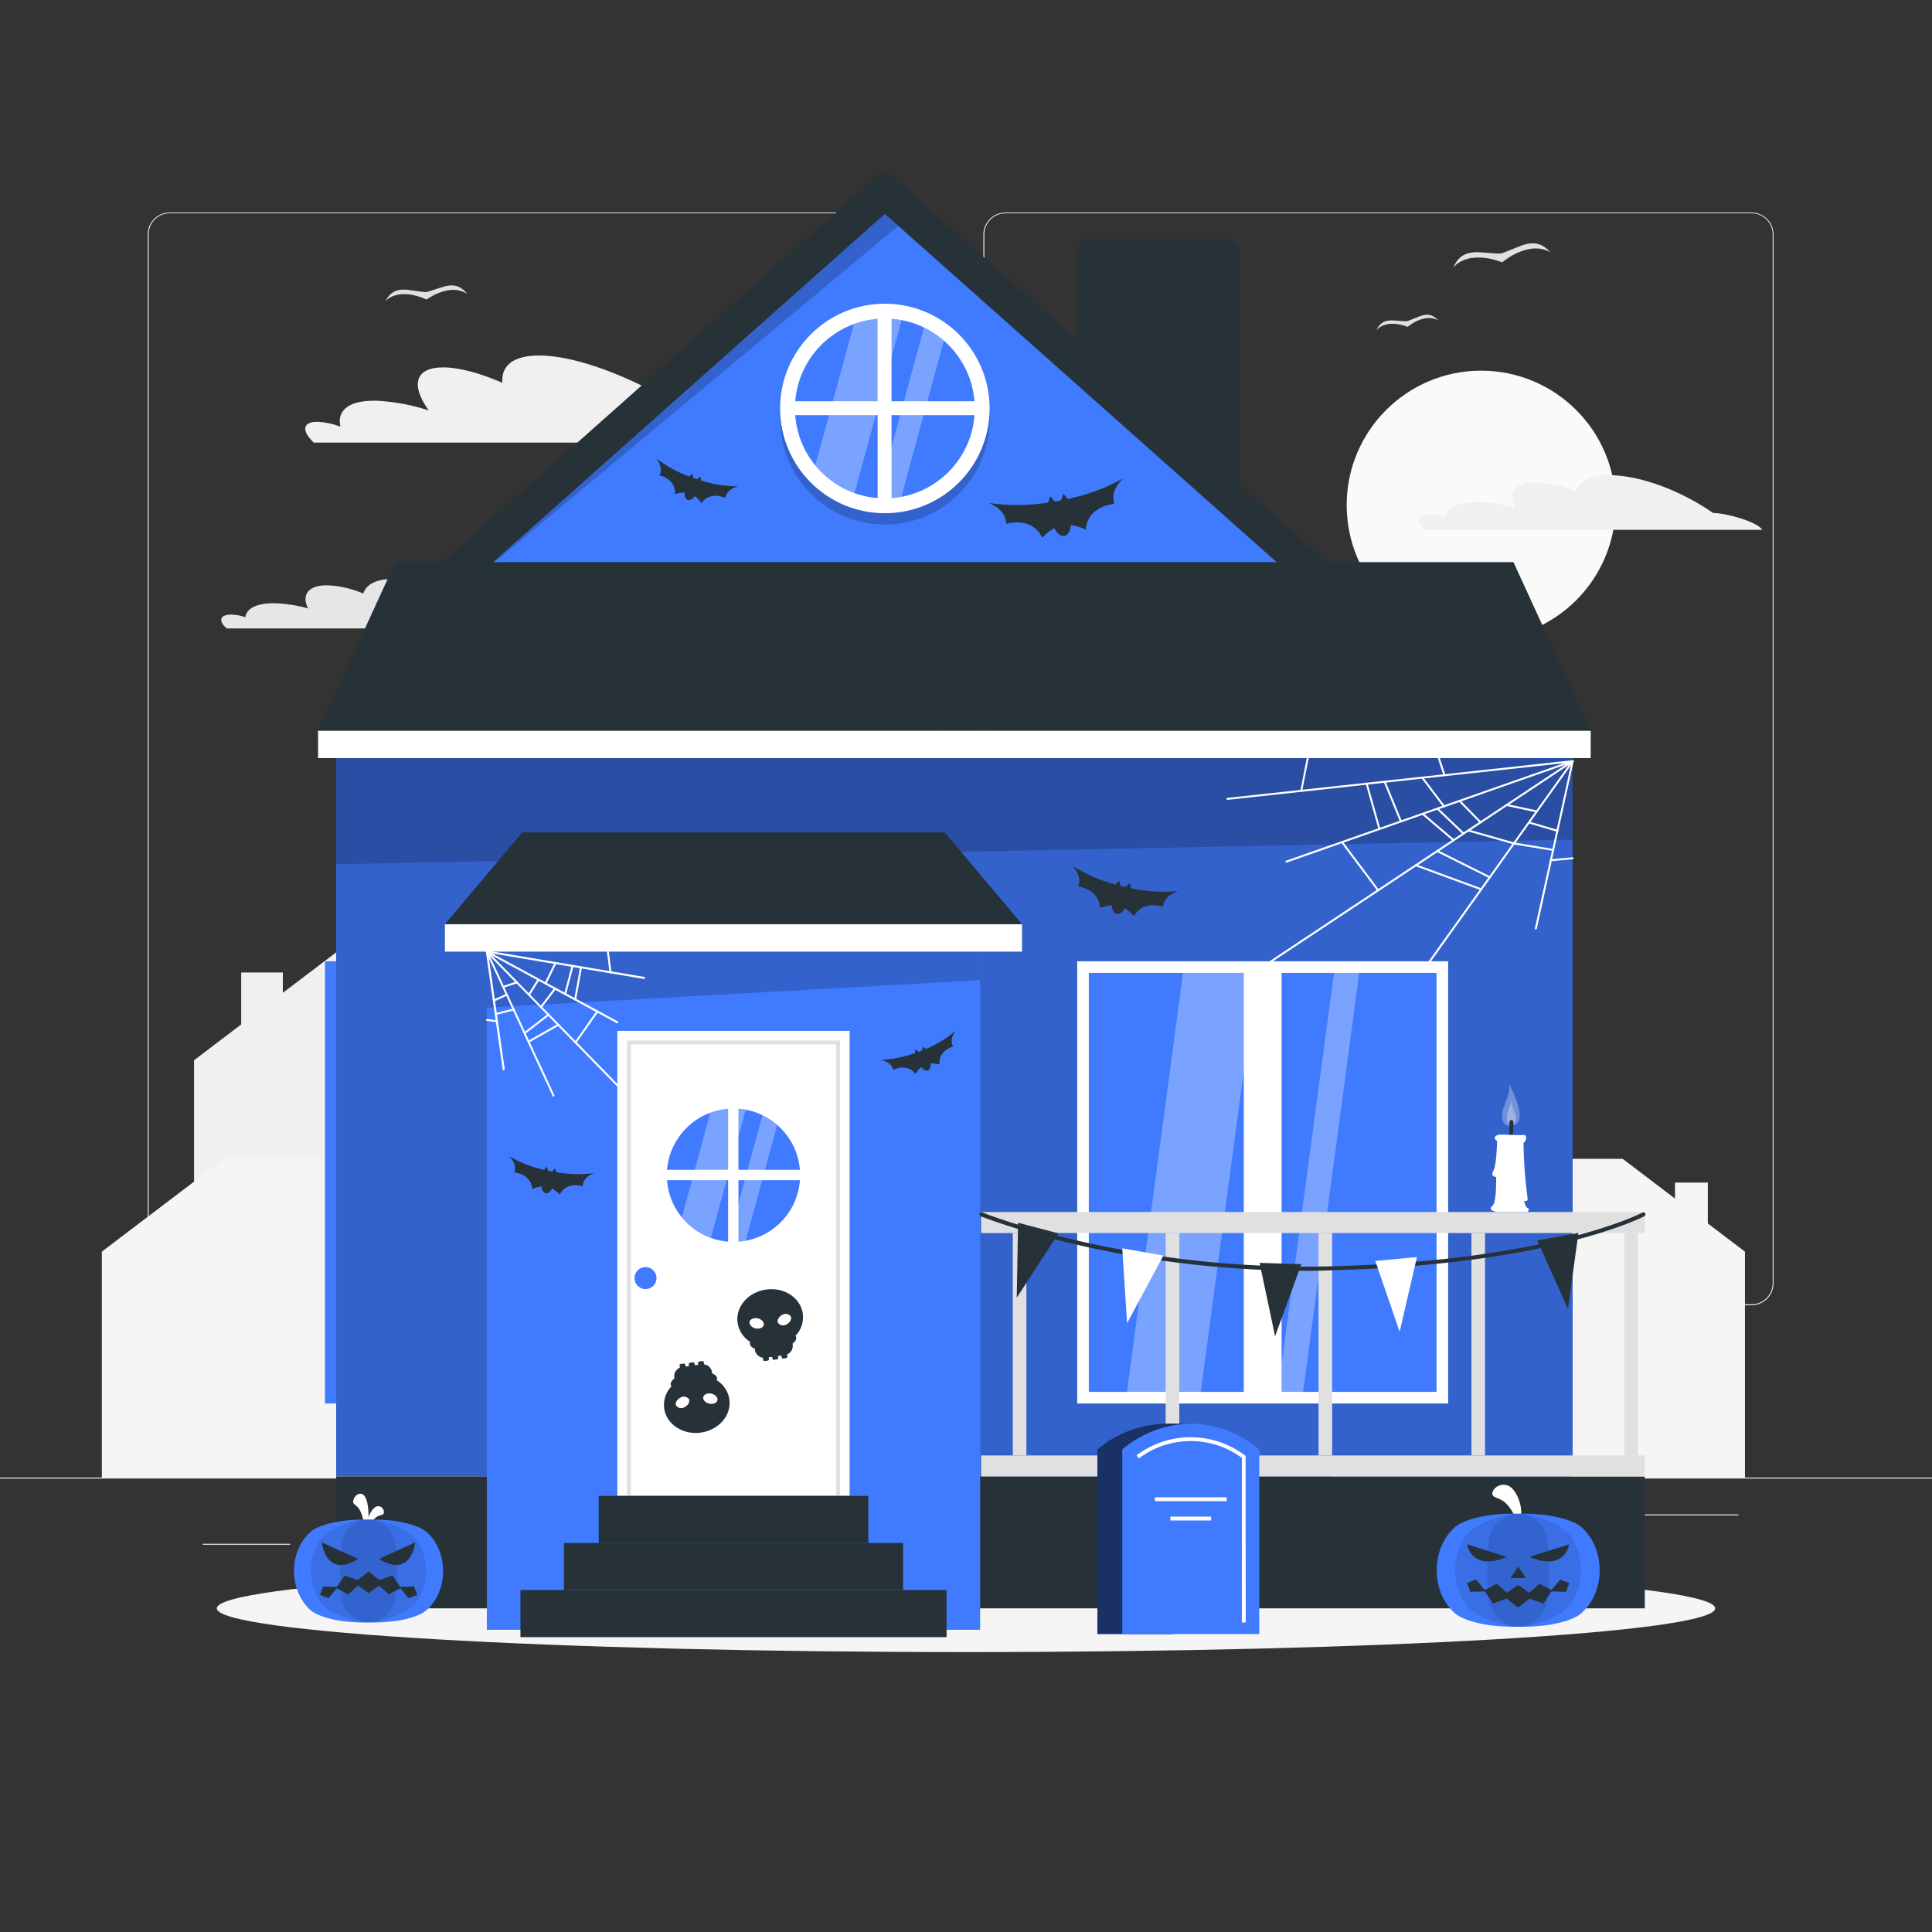 <?xml version="1.0" encoding="UTF-8"?>
<svg xmlns="http://www.w3.org/2000/svg" xmlns:xlink="http://www.w3.org/1999/xlink" width="500px" height="500px" viewBox="0 0 500 500" version="1.1">
<rect x="0" y="0" width="500" height="500" fill="#333333" stroke="none"/>
<defs>
<filter id="alpha" filterUnits="objectBoundingBox" x="0%" y="0%" width="100%" height="100%">
  <feColorMatrix type="matrix" in="SourceGraphic" values="0 0 0 0 1 0 0 0 0 1 0 0 0 0 1 0 0 0 1 0"/>
</filter>
<mask id="mask0">
  <g filter="url(#alpha)">
<rect x="0" y="0" width="500" height="500" style="fill:rgb(0%,0%,0%);fill-opacity:0.2;stroke:none;"/>
  </g>
</mask>
<clipPath id="clip1">
  <rect x="0" y="0" width="500" height="500"/>
</clipPath>
<g id="surface5" clip-path="url(#clip1)">
<path style=" stroke:none;fill-rule:nonzero;fill:rgb(0%,0%,0%);fill-opacity:1;" d="M 87 191.09 L 407 191.09 L 407 382.109 L 87 382.109 Z M 87 191.09 "/>
</g>
<mask id="mask1">
  <g filter="url(#alpha)">
<rect x="0" y="0" width="500" height="500" style="fill:rgb(0%,0%,0%);fill-opacity:0.2;stroke:none;"/>
  </g>
</mask>
<clipPath id="clip2">
  <rect x="0" y="0" width="500" height="500"/>
</clipPath>
<g id="surface8" clip-path="url(#clip2)">
<path style=" stroke:none;fill-rule:nonzero;fill:rgb(0%,0%,0%);fill-opacity:1;" d="M 87 191.09 L 407 191.09 L 407 217.281 L 87 223.672 Z M 87 191.09 "/>
</g>
<mask id="mask2">
  <g filter="url(#alpha)">
<rect x="0" y="0" width="500" height="500" style="fill:rgb(0%,0%,0%);fill-opacity:0.2;stroke:none;"/>
  </g>
</mask>
<clipPath id="clip3">
  <rect x="0" y="0" width="500" height="500"/>
</clipPath>
<g id="surface11" clip-path="url(#clip3)">
<path style=" stroke:none;fill-rule:nonzero;fill:rgb(0%,0%,0%);fill-opacity:1;" d="M 125.988 260.781 L 253.66 253.672 L 253.66 240.328 L 125.988 240.328 Z M 125.988 260.781 "/>
</g>
<mask id="mask3">
  <g filter="url(#alpha)">
<rect x="0" y="0" width="500" height="500" style="fill:rgb(0%,0%,0%);fill-opacity:0.302;stroke:none;"/>
  </g>
</mask>
<clipPath id="clip4">
  <rect x="0" y="0" width="500" height="500"/>
</clipPath>
<g id="surface14" clip-path="url(#clip4)">
<path style=" stroke:none;fill-rule:nonzero;fill:rgb(100%,100%,100%);fill-opacity:1;" d="M 197.34 288.602 L 188.422 321.328 C 188.895 321.371 189.363 321.391 189.828 321.391 C 190.883 321.391 191.934 321.293 192.969 321.102 L 201.141 291.102 C 199.992 290.102 198.711 289.262 197.34 288.602 Z M 197.34 288.602 "/>
</g>
<mask id="mask4">
  <g filter="url(#alpha)">
<rect x="0" y="0" width="500" height="500" style="fill:rgb(0%,0%,0%);fill-opacity:0.302;stroke:none;"/>
  </g>
</mask>
<clipPath id="clip5">
  <rect x="0" y="0" width="500" height="500"/>
</clipPath>
<g id="surface17" clip-path="url(#clip5)">
<path style=" stroke:none;fill-rule:nonzero;fill:rgb(100%,100%,100%);fill-opacity:1;" d="M 189.828 286.891 C 187.781 286.883 185.75 287.242 183.828 287.949 L 176.449 315.07 C 178.43 317.488 181.027 319.324 183.969 320.379 L 193.02 287.191 C 191.969 286.988 190.898 286.891 189.828 286.891 Z M 189.828 286.891 "/>
</g>
<mask id="mask5">
  <g filter="url(#alpha)">
<rect x="0" y="0" width="500" height="500" style="fill:rgb(0%,0%,0%);fill-opacity:0.302;stroke:none;"/>
  </g>
</mask>
<clipPath id="clip6">
  <rect x="0" y="0" width="500" height="500"/>
</clipPath>
<g id="surface20" clip-path="url(#clip6)">
<path style=" stroke:none;fill-rule:nonzero;fill:rgb(100%,100%,100%);fill-opacity:1;" d="M 291.551 361 L 306.281 251 L 325.391 251 L 310.648 361 Z M 291.551 361 "/>
</g>
<mask id="mask6">
  <g filter="url(#alpha)">
<rect x="0" y="0" width="500" height="500" style="fill:rgb(0%,0%,0%);fill-opacity:0.302;stroke:none;"/>
  </g>
</mask>
<clipPath id="clip7">
  <rect x="0" y="0" width="500" height="500"/>
</clipPath>
<g id="surface23" clip-path="url(#clip7)">
<path style=" stroke:none;fill-rule:nonzero;fill:rgb(100%,100%,100%);fill-opacity:1;" d="M 330.609 361 L 345.352 251 L 351.871 251 L 337.129 361 Z M 330.609 361 "/>
</g>
<mask id="mask7">
  <g filter="url(#alpha)">
<rect x="0" y="0" width="500" height="500" style="fill:rgb(0%,0%,0%);fill-opacity:0.2;stroke:none;"/>
  </g>
</mask>
<clipPath id="clip8">
  <rect x="0" y="0" width="500" height="500"/>
</clipPath>
<g id="surface26" clip-path="url(#clip8)">
<path style=" stroke:none;fill-rule:nonzero;fill:rgb(0%,0%,0%);fill-opacity:1;" d="M 229 55.371 L 120.98 151.379 L 232.469 58.461 Z M 229 55.371 "/>
</g>
<mask id="mask8">
  <g filter="url(#alpha)">
<rect x="0" y="0" width="500" height="500" style="fill:rgb(0%,0%,0%);fill-opacity:0.2;stroke:none;"/>
  </g>
</mask>
<clipPath id="clip9">
  <rect x="0" y="0" width="500" height="500"/>
</clipPath>
<g id="surface29" clip-path="url(#clip9)">
<path style=" stroke:none;fill-rule:nonzero;fill:rgb(0%,0%,0%);fill-opacity:1;" d="M 233.352 81.875 C 248.133 84.273 258.168 98.199 255.77 112.977 C 253.367 127.758 239.445 137.793 224.664 135.395 C 209.887 132.996 199.848 119.07 202.25 104.289 C 204.648 89.512 218.574 79.477 233.352 81.875 Z M 233.352 81.875 "/>
</g>
<mask id="mask9">
  <g filter="url(#alpha)">
<rect x="0" y="0" width="500" height="500" style="fill:rgb(0%,0%,0%);fill-opacity:0.302;stroke:none;"/>
  </g>
</mask>
<clipPath id="clip10">
  <rect x="0" y="0" width="500" height="500"/>
</clipPath>
<g id="surface32" clip-path="url(#clip10)">
<path style=" stroke:none;fill-rule:nonzero;fill:rgb(100%,100%,100%);fill-opacity:1;" d="M 239.129 84.75 L 227.129 128.91 C 227.762 128.961 228.398 128.988 229.031 128.988 C 230.453 128.988 231.871 128.855 233.27 128.602 L 244.27 88.148 C 242.719 86.793 240.988 85.648 239.129 84.75 Z M 239.129 84.75 "/>
</g>
<mask id="mask10">
  <g filter="url(#alpha)">
<rect x="0" y="0" width="500" height="500" style="fill:rgb(0%,0%,0%);fill-opacity:0.302;stroke:none;"/>
  </g>
</mask>
<clipPath id="clip11">
  <rect x="0" y="0" width="500" height="500"/>
</clipPath>
<g id="surface35" clip-path="url(#clip11)">
<path style=" stroke:none;fill-rule:nonzero;fill:rgb(100%,100%,100%);fill-opacity:1;" d="M 229 82.441 C 226.27 82.441 223.562 82.922 221 83.871 L 211 120.461 C 213.668 123.727 217.172 126.203 221.141 127.629 L 233.352 82.852 C 231.918 82.574 230.461 82.438 229 82.441 Z M 229 82.441 "/>
</g>
<mask id="mask11">
  <g filter="url(#alpha)">
<rect x="0" y="0" width="500" height="500" style="fill:rgb(0%,0%,0%);fill-opacity:0.6;stroke:none;"/>
  </g>
</mask>
<clipPath id="clip12">
  <rect x="0" y="0" width="500" height="500"/>
</clipPath>
<g id="surface38" clip-path="url(#clip12)">
<path style=" stroke:none;fill-rule:nonzero;fill:rgb(0%,0%,0%);fill-opacity:1;" d="M 301.68 368.441 C 295.199 368.562 288.953 370.91 284 375.09 L 284 422.891 L 303.48 422.891 L 308.219 368.441 Z M 301.68 368.441 "/>
</g>
<mask id="mask12">
  <g filter="url(#alpha)">
<rect x="0" y="0" width="500" height="500" style="fill:rgb(0%,0%,0%);fill-opacity:0.302;stroke:none;"/>
  </g>
</mask>
<clipPath id="clip13">
  <rect x="0" y="0" width="500" height="500"/>
</clipPath>
<g id="surface41" clip-path="url(#clip13)">
<path style=" stroke:none;fill-rule:nonzero;fill:rgb(100%,100%,100%);fill-opacity:1;" d="M 391.711 291.23 C 388.871 292.039 388.309 289.41 389.039 286.988 C 389.77 284.57 390.762 283.34 390.609 280.641 C 393.059 285.469 394.621 290.41 391.711 291.23 Z M 391.711 291.23 "/>
</g>
<mask id="mask13">
  <g filter="url(#alpha)">
<rect x="0" y="0" width="500" height="500" style="fill:rgb(0%,0%,0%);fill-opacity:0.302;stroke:none;"/>
  </g>
</mask>
<clipPath id="clip14">
  <rect x="0" y="0" width="500" height="500"/>
</clipPath>
<g id="surface44" clip-path="url(#clip14)">
<path style=" stroke:none;fill-rule:nonzero;fill:rgb(100%,100%,100%);fill-opacity:1;" d="M 390.809 290.879 C 392.27 291.359 392.531 289.879 392.148 288.488 C 391.77 287.102 391.25 286.398 391.309 284.871 C 390.09 287.602 389.328 290.391 390.809 290.879 Z M 390.809 290.879 "/>
</g>
<mask id="mask14">
  <g filter="url(#alpha)">
<rect x="0" y="0" width="500" height="500" style="fill:rgb(0%,0%,0%);fill-opacity:0.102;stroke:none;"/>
  </g>
</mask>
<clipPath id="clip15">
  <rect x="0" y="0" width="500" height="500"/>
</clipPath>
<g id="surface47" clip-path="url(#clip15)">
<path style=" stroke:none;fill-rule:nonzero;fill:rgb(0%,0%,0%);fill-opacity:1;" d="M 392.891 421 C 389.719 421 382.461 419 379.371 415.328 C 375.672 409.926 375.672 402.805 379.371 397.398 C 382.461 393.738 389.719 391.73 392.891 391.738 C 396.059 391.738 403.32 393.738 406.41 397.398 C 410.109 402.805 410.109 409.926 406.41 415.328 C 403.32 419 396.059 421 392.891 421 Z M 392.891 421 "/>
</g>
<mask id="mask15">
  <g filter="url(#alpha)">
<rect x="0" y="0" width="500" height="500" style="fill:rgb(0%,0%,0%);fill-opacity:0.102;stroke:none;"/>
  </g>
</mask>
<clipPath id="clip16">
  <rect x="0" y="0" width="500" height="500"/>
</clipPath>
<g id="surface50" clip-path="url(#clip16)">
<path style=" stroke:none;fill-rule:nonzero;fill:rgb(0%,0%,0%);fill-opacity:1;" d="M 392.891 421 C 389.191 420.848 386.078 418.176 385.371 414.539 C 384.75 409.109 384.75 403.621 385.371 398.191 C 386.082 394.559 389.195 391.891 392.891 391.738 C 396.586 391.891 399.695 394.559 400.41 398.191 C 401.02 403.621 401.02 409.105 400.41 414.539 C 399.699 418.176 396.59 420.848 392.891 421 Z M 392.891 421 "/>
</g>
<mask id="mask16">
  <g filter="url(#alpha)">
<rect x="0" y="0" width="500" height="500" style="fill:rgb(0%,0%,0%);fill-opacity:0.102;stroke:none;"/>
  </g>
</mask>
<clipPath id="clip17">
  <rect x="0" y="0" width="500" height="500"/>
</clipPath>
<g id="surface53" clip-path="url(#clip17)">
<path style=" stroke:none;fill-rule:nonzero;fill:rgb(0%,0%,0%);fill-opacity:1;" d="M 95.379 419.898 C 92.48 419.898 85.84 418.07 83.02 414.73 C 79.641 409.789 79.641 403.281 83.02 398.34 C 85.84 394.988 92.48 393.148 95.379 393.16 C 98.27 393.16 104.91 394.988 107.738 398.34 C 111.121 403.281 111.121 409.789 107.738 414.73 C 104.91 418.07 98.27 419.91 95.379 419.898 Z M 95.379 419.898 "/>
</g>
<mask id="mask17">
  <g filter="url(#alpha)">
<rect x="0" y="0" width="500" height="500" style="fill:rgb(0%,0%,0%);fill-opacity:0.102;stroke:none;"/>
  </g>
</mask>
<clipPath id="clip18">
  <rect x="0" y="0" width="500" height="500"/>
</clipPath>
<g id="surface56" clip-path="url(#clip18)">
<path style=" stroke:none;fill-rule:nonzero;fill:rgb(0%,0%,0%);fill-opacity:1;" d="M 95.379 419.898 C 91.996 419.77 89.148 417.324 88.512 414 C 87.941 409.035 87.941 404.023 88.512 399.059 C 89.148 395.734 91.996 393.289 95.379 393.16 C 98.762 393.293 101.605 395.738 102.25 399.059 C 102.809 404.023 102.809 409.035 102.25 414 C 101.605 417.324 98.762 419.766 95.379 419.898 Z M 95.379 419.898 "/>
</g>
</defs>
<g id="surface1">
<path style=" stroke:none;fill-rule:nonzero;fill:rgb(92.157%,92.157%,92.157%);fill-opacity:1;" d="M 0 382.398 L 500 382.398 L 500 382.648 L 0 382.648 Z M 0 382.398 "/>
<path style=" stroke:none;fill-rule:nonzero;fill:rgb(92.157%,92.157%,92.157%);fill-opacity:1;" d="M 359 391.922 L 449.898 391.922 L 449.898 392.172 L 359 392.172 Z M 359 391.922 "/>
<path style=" stroke:none;fill-rule:nonzero;fill:rgb(92.157%,92.157%,92.157%);fill-opacity:1;" d="M 306.328 389.211 L 331.219 389.211 L 331.219 389.461 L 306.328 389.461 Z M 306.328 389.211 "/>
<path style=" stroke:none;fill-rule:nonzero;fill:rgb(92.157%,92.157%,92.157%);fill-opacity:1;" d="M 349.52 401.211 L 388.109 401.211 L 388.109 401.461 L 349.52 401.461 Z M 349.52 401.211 "/>
<path style=" stroke:none;fill-rule:nonzero;fill:rgb(92.157%,92.157%,92.157%);fill-opacity:1;" d="M 52.461 399.531 L 75.102 399.531 L 75.102 399.781 L 52.461 399.781 Z M 52.461 399.531 "/>
<path style=" stroke:none;fill-rule:nonzero;fill:rgb(92.157%,92.157%,92.157%);fill-opacity:1;" d="M 84 399.531 L 110.891 399.531 L 110.891 399.781 L 84 399.781 Z M 84 399.531 "/>
<path style=" stroke:none;fill-rule:nonzero;fill:rgb(92.157%,92.157%,92.157%);fill-opacity:1;" d="M 178.309 395.309 L 225.148 395.309 L 225.148 395.559 L 178.309 395.559 Z M 178.309 395.309 "/>
<path style=" stroke:none;fill-rule:nonzero;fill:rgb(92.157%,92.157%,92.157%);fill-opacity:1;" d="M 237 337.801 L 43.91 337.801 C 40.762 337.793 38.211 335.238 38.211 332.09 L 38.211 60.66 C 38.238 57.531 40.781 55.004 43.91 55 L 237 55 C 240.152 55 242.711 57.555 242.711 60.711 L 242.711 332.09 C 242.711 335.242 240.152 337.801 237 337.801 Z M 43.91 55.199 C 40.898 55.207 38.461 57.648 38.461 60.66 L 38.461 332.09 C 38.461 335.102 40.898 337.543 43.91 337.551 L 237 337.551 C 240.012 337.543 242.453 335.102 242.461 332.09 L 242.461 60.66 C 242.453 57.648 240.012 55.207 237 55.199 Z M 43.91 55.199 "/>
<path style=" stroke:none;fill-rule:nonzero;fill:rgb(92.157%,92.157%,92.157%);fill-opacity:1;" d="M 453.309 337.801 L 260.211 337.801 C 257.059 337.793 254.504 335.242 254.5 332.09 L 254.5 60.66 C 254.531 57.527 257.078 55.004 260.211 55 L 453.309 55 C 456.438 55.012 458.973 57.535 459 60.66 L 459 332.09 C 459 335.234 456.457 337.789 453.309 337.801 Z M 260.211 55.199 C 257.195 55.207 254.754 57.648 254.75 60.66 L 254.75 332.09 C 254.754 335.102 257.195 337.543 260.211 337.551 L 453.309 337.551 C 456.324 337.543 458.766 335.102 458.77 332.09 L 458.77 60.66 C 458.766 57.648 456.324 55.207 453.309 55.199 Z M 260.211 55.199 "/>
<path style=" stroke:none;fill-rule:nonzero;fill:rgb(98.039%,98.039%,98.039%);fill-opacity:1;" d="M 418.121 130.73 C 418.121 149.949 402.539 165.531 383.32 165.531 C 364.102 165.531 348.52 149.949 348.52 130.73 C 348.52 111.512 364.102 95.93 383.32 95.93 C 402.539 95.93 418.121 111.512 418.121 130.73 Z M 418.121 130.73 "/>
<path style=" stroke:none;fill-rule:nonzero;fill:rgb(90.196%,90.196%,90.196%);fill-opacity:1;" d="M 60 159.051 C 61.191 159.113 62.367 159.34 63.5 159.719 C 63.781 157.398 66.578 155.969 71.559 156.129 C 74.324 156.258 77.062 156.707 79.719 157.469 C 77.988 153.961 79.719 151.469 84.621 151.469 C 87.859 151.594 91.047 152.32 94.02 153.609 C 94.719 151.262 97.391 149.809 101.879 149.809 C 109.02 149.809 118.691 153.488 126.07 158.641 C 129.629 158.738 136.449 160.77 137.609 162.641 L 58.691 162.641 L 58.309 162.301 C 56.391 160.398 57.148 159 60 159.051 Z M 60 159.051 "/>
<path style=" stroke:none;fill-rule:nonzero;fill:rgb(94.118%,94.118%,94.118%);fill-opacity:1;" d="M 370.289 133.211 C 371.609 133.277 372.91 133.527 374.16 133.949 C 374.461 131.391 377.559 129.809 383.07 129.949 C 386.117 130.098 389.137 130.594 392.07 131.43 C 390.148 127.559 392.07 124.809 397.488 124.809 C 401.07 124.953 404.594 125.754 407.879 127.18 C 408.66 124.578 411.609 122.98 416.57 122.98 C 424.469 122.98 435.16 127.039 443.328 132.75 C 447.262 132.852 454.809 135.102 456.09 137.121 L 368.789 137.121 L 368.371 136.738 C 366.281 134.711 367.121 133.109 370.289 133.211 Z M 370.289 133.211 "/>
<path style=" stroke:none;fill-rule:nonzero;fill:rgb(94.118%,94.118%,94.118%);fill-opacity:1;" d="M 82.449 109.172 C 84.387 109.301 86.289 109.723 88.102 110.422 C 87.102 106.09 90.422 103.422 97.961 103.73 C 102.383 104.004 106.75 104.844 110.961 106.219 C 106.238 99.699 107.379 95.078 114.68 95.078 C 118.828 95.078 124.301 96.57 130.02 99.078 C 129.641 94.691 132.77 92 139.48 92 C 147.801 92 159.738 96.141 171.309 102.5 C 171.629 100.648 173.379 99.559 176.578 99.559 C 181.031 99.559 187.289 101.648 193.48 104.93 C 193.879 104.93 194.301 104.93 194.738 104.93 C 202.621 105.48 213.68 109.711 220.102 114.551 L 81.211 114.551 C 77.871 111.398 78.328 109 82.449 109.172 Z M 82.449 109.172 "/>
<path style=" stroke:none;fill-rule:nonzero;fill:rgb(98.039%,98.039%,98.039%);fill-opacity:1;" d="M 343.141 163.301 C 343.938 163.359 344.723 163.531 345.469 163.809 C 345.051 162.031 346.422 160.93 349.531 161.059 C 351.359 161.164 353.168 161.5 354.91 162.059 C 352.969 159.379 353.43 157.469 356.441 157.469 C 358.637 157.605 360.785 158.168 362.77 159.121 C 362.609 157.309 363.898 156.199 366.672 156.199 C 370.102 156.199 375.02 157.898 379.801 160.531 C 379.93 159.762 380.648 159.309 381.969 159.309 C 384.438 159.52 386.832 160.281 388.969 161.531 C 389.145 161.52 389.316 161.52 389.488 161.531 C 393.254 161.965 396.848 163.34 399.941 165.531 L 342.629 165.531 C 341.25 164.219 341.441 163.238 343.141 163.301 Z M 343.141 163.301 "/>
<path style=" stroke:none;fill-rule:nonzero;fill:rgb(87.843%,87.843%,87.843%);fill-opacity:1;" d="M 388.422 65.621 C 393.828 63.859 397.07 60.789 401.301 65.32 C 395.621 61.98 388.77 67.891 388.77 67.891 C 388.77 67.891 380.449 64.34 376.059 69.25 C 378.699 63.648 382.719 65.602 388.422 65.621 Z M 388.422 65.621 "/>
<path style=" stroke:none;fill-rule:nonzero;fill:rgb(87.843%,87.843%,87.843%);fill-opacity:1;" d="M 364.102 83.141 C 367.539 82.031 369.602 80.07 372.281 82.949 C 368.672 80.828 364.281 84.59 364.281 84.59 C 364.281 84.59 359 82.328 356.211 85.449 C 357.93 81.891 360.48 83.129 364.102 83.141 Z M 364.102 83.141 "/>
<path style=" stroke:none;fill-rule:nonzero;fill:rgb(87.843%,87.843%,87.843%);fill-opacity:1;" d="M 110.211 75.609 C 114.828 74.461 117.699 72.078 120.961 76.102 C 116.422 72.988 110.379 77.531 110.379 77.531 C 110.379 77.531 103.648 74.09 99.711 77.941 C 102.23 73.422 105.469 75.27 110.211 75.609 Z M 110.211 75.609 "/>
<path style=" stroke:none;fill-rule:nonzero;fill:rgb(94.118%,94.118%,94.118%);fill-opacity:1;" d="M 145.82 243.891 L 90.391 243.891 L 73.199 256.941 L 73.199 251.68 L 62.422 251.68 L 62.422 265.121 L 50.219 274.391 L 50.219 382.398 L 186 382.398 L 186 274.391 Z M 145.82 243.891 "/>
<path style=" stroke:none;fill-rule:nonzero;fill:rgb(96.078%,96.078%,96.078%);fill-opacity:1;" d="M 57.988 299.91 L 101.629 299.91 L 115.172 310.191 L 115.172 306.051 L 123.648 306.051 L 123.648 316.629 L 133.262 323.922 L 133.262 382.398 L 26.359 382.398 L 26.359 323.922 Z M 57.988 299.91 "/>
<path style=" stroke:none;fill-rule:nonzero;fill:rgb(96.078%,96.078%,96.078%);fill-opacity:1;" d="M 376.32 299.91 L 419.961 299.91 L 433.488 310.191 L 433.488 306.051 L 441.98 306.051 L 441.98 316.629 L 451.59 323.922 L 451.59 382.398 L 344.691 382.398 L 344.691 323.922 Z M 376.32 299.91 "/>
<path style=" stroke:none;fill-rule:nonzero;fill:rgb(96.078%,96.078%,96.078%);fill-opacity:1;" d="M 443.891 416.238 C 443.891 409.988 357.082 404.922 250 404.922 C 142.918 404.922 56.109 409.988 56.109 416.238 C 56.109 422.492 142.918 427.559 250 427.559 C 357.082 427.559 443.891 422.492 443.891 416.238 Z M 443.891 416.238 "/>
<path style=" stroke:none;fill-rule:nonzero;fill:rgb(25.098%,48.235%,100%);fill-opacity:1;" d="M 87 191.09 L 407 191.09 L 407 382.109 L 87 382.109 Z M 87 191.09 "/>
<use xlink:href="#surface5" mask="url(#mask0)"/>
<use xlink:href="#surface8" mask="url(#mask1)"/>
<path style=" stroke:none;fill-rule:nonzero;fill:rgb(14.902%,19.608%,21.961%);fill-opacity:1;" d="M 87 382.109 L 425.672 382.109 L 425.672 416.238 L 87 416.238 Z M 87 382.109 "/>
<path style=" stroke:none;fill-rule:nonzero;fill:rgb(25.098%,48.235%,100%);fill-opacity:1;" d="M 125.988 240.328 L 253.66 240.328 L 253.66 421.789 L 125.988 421.789 Z M 125.988 240.328 "/>
<use xlink:href="#surface11" mask="url(#mask2)"/>
<path style=" stroke:none;fill-rule:nonzero;fill:rgb(100%,100%,100%);fill-opacity:1;" d="M 115.148 239.172 L 264.5 239.172 L 264.5 246.281 L 115.148 246.281 Z M 115.148 239.172 "/>
<path style=" stroke:none;fill-rule:nonzero;fill:rgb(14.902%,19.608%,21.961%);fill-opacity:1;" d="M 135.148 215.441 L 244.5 215.441 L 264.5 239.172 L 115.148 239.172 Z M 135.148 215.441 "/>
<path style=" stroke:none;fill-rule:nonzero;fill:rgb(100%,100%,100%);fill-opacity:1;" d="M 159.77 266.781 L 219.879 266.781 L 219.879 387.129 L 159.77 387.129 Z M 159.77 266.781 "/>
<path style=" stroke:none;fill-rule:nonzero;fill:rgb(87.843%,87.843%,87.843%);fill-opacity:1;" d="M 217.379 387.129 L 216.379 387.129 L 216.379 270.281 L 163.27 270.281 L 163.27 387.129 L 162.27 387.129 L 162.27 269.281 L 217.379 269.281 Z M 217.379 387.129 "/>
<path style=" stroke:none;fill-rule:nonzero;fill:rgb(25.098%,48.235%,100%);fill-opacity:1;" d="M 169.91 330.762 C 169.914 331.914 169.223 332.957 168.156 333.398 C 167.094 333.844 165.867 333.602 165.047 332.789 C 164.23 331.973 163.984 330.746 164.426 329.684 C 164.867 328.617 165.906 327.922 167.059 327.922 C 168.629 327.922 169.906 329.191 169.91 330.762 Z M 169.91 330.762 "/>
<path style=" stroke:none;fill-rule:nonzero;fill:rgb(14.902%,19.608%,21.961%);fill-opacity:1;" d="M 154.941 387.129 L 224.719 387.129 L 224.719 399.32 L 154.941 399.32 Z M 154.941 387.129 "/>
<path style=" stroke:none;fill-rule:nonzero;fill:rgb(14.902%,19.608%,21.961%);fill-opacity:1;" d="M 145.941 399.32 L 233.719 399.32 L 233.719 411.512 L 145.941 411.512 Z M 145.941 399.32 "/>
<path style=" stroke:none;fill-rule:nonzero;fill:rgb(14.902%,19.608%,21.961%);fill-opacity:1;" d="M 134.691 411.512 L 244.969 411.512 L 244.969 423.699 L 134.691 423.699 Z M 134.691 411.512 "/>
<path style=" stroke:none;fill-rule:nonzero;fill:rgb(25.098%,48.235%,100%);fill-opacity:1;" d="M 202.02 291.949 C 208.758 298.684 208.758 309.609 202.02 316.344 C 195.285 323.082 184.363 323.082 177.625 316.344 C 170.887 309.609 170.887 298.684 177.625 291.949 C 184.363 285.211 195.285 285.211 202.02 291.949 Z M 202.02 291.949 "/>
<use xlink:href="#surface14" mask="url(#mask3)"/>
<use xlink:href="#surface17" mask="url(#mask4)"/>
<path style=" stroke:none;fill-rule:nonzero;fill:rgb(100%,100%,100%);fill-opacity:1;" d="M 189.77 326.922 C 189.035 326.914 188.441 326.316 188.441 325.578 L 188.441 282.578 C 188.445 281.848 189.039 281.254 189.77 281.25 C 190.504 281.254 191.094 281.848 191.102 282.578 L 191.102 325.578 C 191.102 326.316 190.508 326.914 189.77 326.922 Z M 189.77 326.922 "/>
<path style=" stroke:none;fill-rule:nonzero;fill:rgb(100%,100%,100%);fill-opacity:1;" d="M 166.941 304.078 C 166.945 303.348 167.539 302.754 168.27 302.75 L 211.27 302.75 C 212.004 302.754 212.594 303.348 212.602 304.078 C 212.602 304.816 212.008 305.414 211.27 305.422 L 168.27 305.422 C 167.535 305.414 166.941 304.816 166.941 304.078 Z M 166.941 304.078 "/>
<path style=" stroke:none;fill-rule:nonzero;fill:rgb(100%,100%,100%);fill-opacity:1;" d="M 278.781 248.781 L 374.781 248.781 L 374.781 363.219 L 278.781 363.219 Z M 278.781 248.781 "/>
<path style=" stroke:none;fill-rule:nonzero;fill:rgb(25.098%,48.235%,100%);fill-opacity:1;" d="M 84.109 248.781 L 87 248.781 L 87 363.219 L 84.109 363.219 Z M 84.109 248.781 "/>
<path style=" stroke:none;fill-rule:nonzero;fill:rgb(25.098%,48.235%,100%);fill-opacity:1;" d="M 371.781 251.781 L 371.781 360.219 L 281.781 360.219 L 281.781 251.781 Z M 371.781 251.781 "/>
<path style=" stroke:none;fill-rule:nonzero;fill:rgb(100%,100%,100%);fill-opacity:1;" d="M 331.672 251 L 331.672 361 L 321.891 361 L 321.891 251 Z M 331.672 251 "/>
<use xlink:href="#surface20" mask="url(#mask5)"/>
<use xlink:href="#surface23" mask="url(#mask6)"/>
<path style=" stroke:none;fill-rule:nonzero;fill:rgb(87.843%,87.843%,87.843%);fill-opacity:1;" d="M 253.91 376.672 L 425.672 376.672 L 425.672 382.109 L 253.91 382.109 Z M 253.91 376.672 "/>
<path style=" stroke:none;fill-rule:nonzero;fill:rgb(87.843%,87.843%,87.843%);fill-opacity:1;" d="M 253.91 313.672 L 425.672 313.672 L 425.672 319.109 L 253.91 319.109 Z M 253.91 313.672 "/>
<path style=" stroke:none;fill-rule:nonzero;fill:rgb(87.843%,87.843%,87.843%);fill-opacity:1;" d="M 420.371 319.109 L 423.891 319.109 L 423.891 376.672 L 420.371 376.672 Z M 420.371 319.109 "/>
<path style=" stroke:none;fill-rule:nonzero;fill:rgb(87.843%,87.843%,87.843%);fill-opacity:1;" d="M 380.809 319.109 L 384.328 319.109 L 384.328 376.672 L 380.809 376.672 Z M 380.809 319.109 "/>
<path style=" stroke:none;fill-rule:nonzero;fill:rgb(87.843%,87.843%,87.843%);fill-opacity:1;" d="M 341.238 319.109 L 344.762 319.109 L 344.762 376.672 L 341.238 376.672 Z M 341.238 319.109 "/>
<path style=" stroke:none;fill-rule:nonzero;fill:rgb(87.843%,87.843%,87.843%);fill-opacity:1;" d="M 301.68 319.109 L 305.199 319.109 L 305.199 376.672 L 301.68 376.672 Z M 301.68 319.109 "/>
<path style=" stroke:none;fill-rule:nonzero;fill:rgb(87.843%,87.843%,87.843%);fill-opacity:1;" d="M 262.109 319.109 L 265.629 319.109 L 265.629 376.672 L 262.109 376.672 Z M 262.109 319.109 "/>
<path style=" stroke:none;fill-rule:nonzero;fill:rgb(100%,100%,100%);fill-opacity:1;" d="M 82.32 189.078 L 411.672 189.078 L 411.672 196.191 L 82.32 196.191 Z M 82.32 189.078 "/>
<path style=" stroke:none;fill-rule:nonzero;fill:rgb(14.902%,19.608%,21.961%);fill-opacity:1;" d="M 112.219 147.609 L 229 43.82 L 345.781 147.609 C 348.125 149.695 348.945 153.012 347.836 155.945 C 346.727 158.883 343.918 160.828 340.781 160.84 L 117.25 160.84 C 114.105 160.84 111.289 158.898 110.172 155.961 C 109.055 153.02 109.871 149.699 112.219 147.609 Z M 112.219 147.609 "/>
<path style=" stroke:none;fill-rule:nonzero;fill:rgb(14.902%,19.608%,21.961%);fill-opacity:1;" d="M 282 61.879 L 317.512 61.879 C 319.305 61.879 320.762 63.336 320.762 65.129 L 320.762 130 L 278.762 130 L 278.762 65.121 C 278.766 63.332 280.211 61.887 282 61.879 Z M 282 61.879 "/>
<path style=" stroke:none;fill-rule:nonzero;fill:rgb(25.098%,48.235%,100%);fill-opacity:1;" d="M 229 55.371 L 120.98 151.379 L 337.02 151.379 Z M 229 55.371 "/>
<use xlink:href="#surface26" mask="url(#mask7)"/>
<path style=" stroke:none;fill-rule:nonzero;fill:rgb(14.902%,19.608%,21.961%);fill-opacity:1;" d="M 102.328 145.48 L 391.68 145.48 L 411.68 189.078 L 82.328 189.078 Z M 102.328 145.48 "/>
<use xlink:href="#surface29" mask="url(#mask8)"/>
<path style=" stroke:none;fill-rule:nonzero;fill:rgb(100%,100%,100%);fill-opacity:1;" d="M 256.109 105.711 C 256.109 120.684 243.973 132.82 229 132.82 C 214.027 132.82 201.891 120.684 201.891 105.711 C 201.891 90.738 214.027 78.602 229 78.602 C 243.973 78.602 256.109 90.738 256.109 105.711 Z M 256.109 105.711 "/>
<path style=" stroke:none;fill-rule:nonzero;fill:rgb(25.098%,48.235%,100%);fill-opacity:1;" d="M 252.27 105.711 C 252.27 118.562 241.852 128.98 229 128.98 C 216.148 128.98 205.73 118.562 205.73 105.711 C 205.73 92.859 216.148 82.441 229 82.441 C 241.852 82.441 252.27 92.859 252.27 105.711 Z M 252.27 105.711 "/>
<use xlink:href="#surface32" mask="url(#mask9)"/>
<use xlink:href="#surface35" mask="url(#mask10)"/>
<path style=" stroke:none;fill-rule:nonzero;fill:rgb(100%,100%,100%);fill-opacity:1;" d="M 228.801 79.211 L 229.059 79.211 C 229.98 79.211 230.73 79.957 230.73 80.879 L 230.73 130.41 C 230.73 131.332 229.98 132.078 229.059 132.078 L 228.801 132.078 C 227.879 132.078 227.129 131.332 227.129 130.41 L 227.129 80.879 C 227.129 79.957 227.879 79.211 228.801 79.211 Z M 228.801 79.211 "/>
<path style=" stroke:none;fill-rule:nonzero;fill:rgb(100%,100%,100%);fill-opacity:1;" d="M 254.629 105.48 L 254.629 105.801 C 254.629 106.707 253.895 107.441 252.988 107.441 L 204.852 107.441 C 203.945 107.441 203.211 106.707 203.211 105.801 L 203.211 105.48 C 203.211 104.574 203.945 103.84 204.852 103.84 L 252.988 103.84 C 253.895 103.84 254.629 104.574 254.629 105.48 Z M 254.629 105.48 "/>
<path style=" stroke:none;fill-rule:nonzero;fill:rgb(25.098%,48.235%,100%);fill-opacity:1;" d="M 301.68 368.441 C 295.199 368.562 288.953 370.91 284 375.09 L 284 422.891 L 303.48 422.891 L 308.219 368.441 Z M 301.68 368.441 "/>
<use xlink:href="#surface38" mask="url(#mask11)"/>
<path style=" stroke:none;fill-rule:nonzero;fill:rgb(25.098%,48.235%,100%);fill-opacity:1;" d="M 308.172 368.441 C 301.672 368.551 295.406 370.898 290.441 375.09 L 290.441 422.891 L 325.891 422.891 L 325.891 375.09 C 320.926 370.898 314.668 368.551 308.172 368.441 Z M 308.172 368.441 "/>
<path style=" stroke:none;fill-rule:nonzero;fill:rgb(100%,100%,100%);fill-opacity:1;" d="M 322.391 419.891 L 321.391 419.891 L 321.391 377.289 C 313.449 371.438 302.609 371.496 294.73 377.43 L 294.148 376.621 C 302.445 370.398 313.855 370.398 322.148 376.621 L 322.359 376.77 Z M 322.391 419.891 "/>
<path style=" stroke:none;fill-rule:nonzero;fill:rgb(100%,100%,100%);fill-opacity:1;" d="M 298.891 387.5 L 317.449 387.5 L 317.449 388.5 L 298.891 388.5 Z M 298.891 387.5 "/>
<path style=" stroke:none;fill-rule:nonzero;fill:rgb(100%,100%,100%);fill-opacity:1;" d="M 302.891 392.5 L 313.449 392.5 L 313.449 393.5 L 302.891 393.5 Z M 302.891 392.5 "/>
<use xlink:href="#surface41" mask="url(#mask12)"/>
<use xlink:href="#surface44" mask="url(#mask13)"/>
<path style=" stroke:none;fill-rule:nonzero;fill:rgb(14.902%,19.608%,21.961%);fill-opacity:1;" d="M 390.871 295.59 L 390.801 295.59 C 390.668 295.57 390.551 295.5 390.473 295.391 C 390.395 295.285 390.359 295.152 390.379 295.02 C 390.598 293.492 390.691 291.945 390.648 290.398 C 390.641 290.27 390.688 290.141 390.777 290.043 C 390.863 289.941 390.988 289.887 391.121 289.879 C 391.254 289.867 391.387 289.914 391.484 290 C 391.586 290.09 391.645 290.215 391.648 290.352 C 391.691 291.961 391.598 293.574 391.371 295.172 C 391.328 295.414 391.117 295.59 390.871 295.59 Z M 390.871 295.59 "/>
<path style=" stroke:none;fill-rule:nonzero;fill:rgb(100%,100%,100%);fill-opacity:1;" d="M 395.352 312.609 C 394.711 312.391 394.441 310.719 394.441 310.719 C 394.441 310.719 395.672 311.328 395.281 309.719 C 394.672 305.098 394.34 300.441 394.281 295.781 C 394.941 295.5 395.441 293.609 394.281 293.719 C 392.211 293.922 388.781 293.441 387.672 293.719 C 386.559 294 386.672 295 387.441 295.219 C 387.441 296.172 387.281 301.719 386.441 303.109 C 385.602 304.5 387.219 304.609 387.219 304.609 C 387.172 307.281 387.219 311.219 386.219 312.059 C 385.219 312.898 386.109 313.672 388.109 313.672 L 395.352 313.672 C 395.352 313.672 396 312.828 395.352 312.609 Z M 395.352 312.609 "/>
<path style=" stroke:none;fill-rule:nonzero;fill:rgb(100%,100%,100%);fill-opacity:1;" d="M 159.77 264.809 C 159.73 264.82 159.691 264.82 159.648 264.809 L 125.871 246.5 C 125.754 246.43 125.707 246.281 125.77 246.16 C 125.801 246.102 125.855 246.059 125.918 246.039 C 125.984 246.02 126.051 246.027 126.109 246.059 L 159.891 264.34 C 159.949 264.371 159.992 264.422 160.012 264.484 C 160.027 264.547 160.023 264.613 159.988 264.672 C 159.949 264.754 159.863 264.809 159.77 264.809 Z M 159.77 264.809 "/>
<path style=" stroke:none;fill-rule:nonzero;fill:rgb(100%,100%,100%);fill-opacity:1;" d="M 166.719 253.359 L 126 246.52 C 125.934 246.512 125.875 246.477 125.836 246.426 C 125.797 246.371 125.785 246.305 125.801 246.238 C 125.801 246.125 125.887 246.023 126 246 L 166.73 252.828 C 166.867 252.855 166.957 252.984 166.941 253.121 C 166.934 253.242 166.84 253.34 166.719 253.359 Z M 166.719 253.359 "/>
<path style=" stroke:none;fill-rule:nonzero;fill:rgb(100%,100%,100%);fill-opacity:1;" d="M 160.5 281.859 C 160.434 281.863 160.367 281.836 160.32 281.789 L 125.809 246.449 C 125.715 246.352 125.715 246.195 125.809 246.102 C 125.855 246.051 125.918 246.023 125.984 246.023 C 126.051 246.023 126.113 246.051 126.16 246.102 L 160.672 281.441 C 160.719 281.484 160.746 281.547 160.746 281.613 C 160.746 281.68 160.719 281.746 160.672 281.789 C 160.625 281.836 160.562 281.863 160.5 281.859 Z M 160.5 281.859 "/>
<path style=" stroke:none;fill-rule:nonzero;fill:rgb(100%,100%,100%);fill-opacity:1;" d="M 130.219 255.672 C 130.109 255.668 130.016 255.594 129.98 255.488 C 129.941 255.359 130.012 255.223 130.141 255.18 L 133.699 254 C 133.762 253.977 133.832 253.984 133.891 254.012 C 133.949 254.043 133.992 254.098 134.012 254.16 C 134.059 254.289 133.988 254.434 133.859 254.48 L 130.301 255.641 Z M 130.219 255.672 "/>
<path style=" stroke:none;fill-rule:nonzero;fill:rgb(100%,100%,100%);fill-opacity:1;" d="M 143.25 283.809 C 143.148 283.809 143.059 283.75 143.02 283.66 L 125.77 246.379 C 125.738 246.32 125.734 246.25 125.758 246.188 C 125.781 246.125 125.828 246.074 125.891 246.051 C 126.016 245.992 126.16 246.047 126.219 246.172 L 143.469 283.449 C 143.5 283.508 143.504 283.578 143.48 283.641 C 143.461 283.703 143.41 283.754 143.352 283.781 C 143.32 283.801 143.285 283.809 143.25 283.809 Z M 143.25 283.809 "/>
<path style=" stroke:none;fill-rule:nonzero;fill:rgb(100%,100%,100%);fill-opacity:1;" d="M 130.328 277 C 130.207 277 130.105 276.91 130.09 276.789 L 125.75 246.34 C 125.719 246.262 125.73 246.172 125.781 246.102 C 125.832 246.031 125.914 245.996 126 246 C 126.137 245.98 126.258 246.074 126.281 246.211 L 130.621 276.66 C 130.637 276.797 130.543 276.918 130.41 276.941 Z M 130.328 277 "/>
<path style=" stroke:none;fill-rule:nonzero;fill:rgb(100%,100%,100%);fill-opacity:1;" d="M 128.559 264.559 L 125.988 264.199 C 125.926 264.191 125.863 264.16 125.824 264.105 C 125.785 264.051 125.77 263.984 125.781 263.922 C 125.789 263.855 125.82 263.793 125.875 263.754 C 125.926 263.715 125.996 263.699 126.059 263.711 L 128.629 264.07 C 128.77 264.07 128.879 264.184 128.879 264.32 C 128.879 264.457 128.77 264.57 128.629 264.57 Z M 128.559 264.559 "/>
<path style=" stroke:none;fill-rule:nonzero;fill:rgb(100%,100%,100%);fill-opacity:1;" d="M 128.289 262.68 C 128.176 262.676 128.082 262.598 128.051 262.488 C 128.02 262.359 128.098 262.223 128.23 262.191 L 132.871 261.02 C 133.004 260.988 133.137 261.07 133.172 261.199 C 133.203 261.332 133.121 261.465 132.988 261.5 L 128.359 262.672 Z M 128.289 262.68 "/>
<path style=" stroke:none;fill-rule:nonzero;fill:rgb(100%,100%,100%);fill-opacity:1;" d="M 135.77 267.641 C 135.691 267.641 135.621 267.609 135.57 267.551 C 135.523 267.504 135.496 267.441 135.496 267.375 C 135.496 267.309 135.523 267.246 135.57 267.199 L 141.77 262.43 C 141.816 262.383 141.879 262.355 141.945 262.355 C 142.012 262.355 142.074 262.383 142.121 262.43 C 142.215 262.527 142.215 262.684 142.121 262.781 L 135.93 267.551 C 135.891 267.602 135.832 267.633 135.77 267.641 Z M 135.77 267.641 "/>
<path style=" stroke:none;fill-rule:nonzero;fill:rgb(100%,100%,100%);fill-opacity:1;" d="M 140 260.891 C 139.945 260.891 139.891 260.875 139.852 260.84 C 139.738 260.758 139.719 260.602 139.801 260.488 L 143.461 255.699 C 143.543 255.59 143.699 255.566 143.809 255.648 C 143.922 255.734 143.941 255.891 143.859 256 L 140.199 260.801 C 140.152 260.859 140.078 260.891 140 260.891 Z M 140 260.891 "/>
<path style=" stroke:none;fill-rule:nonzero;fill:rgb(100%,100%,100%);fill-opacity:1;" d="M 148.809 258.879 C 148.742 258.871 148.684 258.832 148.648 258.777 C 148.609 258.723 148.594 258.656 148.609 258.59 L 150.121 250.32 C 150.145 250.184 150.273 250.094 150.41 250.121 C 150.543 250.148 150.629 250.277 150.609 250.41 L 149.102 258.68 C 149.07 258.812 148.945 258.898 148.809 258.879 Z M 148.809 258.879 "/>
<path style=" stroke:none;fill-rule:nonzero;fill:rgb(100%,100%,100%);fill-opacity:1;" d="M 146.25 257.488 L 146.191 257.488 C 146.059 257.457 145.977 257.324 146.012 257.191 L 147.941 249.949 C 147.949 249.852 148.016 249.77 148.109 249.738 C 148.203 249.707 148.305 249.734 148.371 249.805 C 148.438 249.875 148.457 249.98 148.422 250.07 L 146.5 257.32 C 146.461 257.426 146.359 257.492 146.25 257.488 Z M 146.25 257.488 "/>
<path style=" stroke:none;fill-rule:nonzero;fill:rgb(100%,100%,100%);fill-opacity:1;" d="M 148.941 270 C 148.895 270.016 148.844 270.016 148.801 270 C 148.746 269.961 148.707 269.902 148.695 269.836 C 148.688 269.773 148.703 269.703 148.738 269.648 L 154.379 261.648 C 154.426 261.566 154.516 261.512 154.609 261.516 C 154.707 261.52 154.793 261.578 154.832 261.668 C 154.871 261.754 154.852 261.855 154.789 261.93 L 149.148 269.93 C 149.094 269.984 149.016 270.008 148.941 270 Z M 148.941 270 "/>
<path style=" stroke:none;fill-rule:nonzero;fill:rgb(100%,100%,100%);fill-opacity:1;" d="M 136.871 257.672 C 136.828 257.684 136.781 257.684 136.738 257.672 C 136.625 257.598 136.59 257.445 136.66 257.328 L 139.141 253.41 C 139.176 253.355 139.234 253.316 139.301 253.301 C 139.367 253.289 139.434 253.301 139.488 253.34 C 139.547 253.375 139.586 253.43 139.598 253.496 C 139.609 253.559 139.598 253.625 139.559 253.68 L 137.078 257.59 C 137.031 257.652 136.949 257.684 136.871 257.672 Z M 136.871 257.672 "/>
<path style=" stroke:none;fill-rule:nonzero;fill:rgb(100%,100%,100%);fill-opacity:1;" d="M 141.172 254.738 C 141.133 254.75 141.098 254.75 141.059 254.738 C 140.938 254.672 140.891 254.523 140.949 254.398 L 143.52 249.172 C 143.547 249.109 143.598 249.062 143.66 249.039 C 143.723 249.016 143.789 249.02 143.852 249.051 C 143.91 249.078 143.961 249.129 143.98 249.195 C 144.004 249.258 144 249.328 143.969 249.391 L 141.398 254.621 C 141.352 254.699 141.262 254.746 141.172 254.738 Z M 141.172 254.738 "/>
<path style=" stroke:none;fill-rule:nonzero;fill:rgb(100%,100%,100%);fill-opacity:1;" d="M 136.781 269.84 C 136.664 269.84 136.566 269.762 136.535 269.652 C 136.508 269.539 136.559 269.426 136.66 269.371 L 144.371 265 C 144.488 264.934 144.641 264.973 144.711 265.09 C 144.777 265.215 144.734 265.371 144.609 265.441 L 136.898 269.809 C 136.863 269.832 136.82 269.84 136.781 269.84 Z M 136.781 269.84 "/>
<path style=" stroke:none;fill-rule:nonzero;fill:rgb(100%,100%,100%);fill-opacity:1;" d="M 158 251.898 C 157.875 251.898 157.77 251.805 157.75 251.68 L 157 245.738 C 156.984 245.602 157.082 245.477 157.219 245.461 C 157.359 245.445 157.484 245.543 157.5 245.68 L 158.25 251.621 C 158.258 251.688 158.238 251.754 158.199 251.805 C 158.156 251.859 158.098 251.891 158.031 251.898 Z M 158 251.898 "/>
<path style=" stroke:none;fill-rule:nonzero;fill:rgb(100%,100%,100%);fill-opacity:1;" d="M 127.801 259.199 C 127.703 259.203 127.609 259.148 127.57 259.059 C 127.512 258.93 127.57 258.777 127.699 258.719 L 131.051 257.199 C 131.133 257.145 131.242 257.145 131.324 257.195 C 131.41 257.25 131.453 257.352 131.438 257.449 C 131.422 257.547 131.348 257.625 131.25 257.648 L 127.898 259.18 Z M 127.801 259.199 "/>
<path style=" stroke:none;fill-rule:nonzero;fill:rgb(100%,100%,100%);fill-opacity:1;" d="M 332.922 223.238 C 332.812 223.238 332.719 223.172 332.68 223.07 C 332.633 222.941 332.699 222.797 332.828 222.75 L 406.922 196.75 C 407.051 196.707 407.195 196.777 407.238 196.91 C 407.285 197.043 407.211 197.188 407.078 197.23 L 333 223.23 Z M 332.922 223.238 "/>
<path style=" stroke:none;fill-rule:nonzero;fill:rgb(100%,100%,100%);fill-opacity:1;" d="M 317.672 207 C 317.539 207 317.43 206.898 317.422 206.77 C 317.41 206.703 317.43 206.641 317.473 206.586 C 317.512 206.535 317.574 206.504 317.641 206.5 L 407 196.75 C 407.137 196.738 407.258 196.836 407.281 196.969 C 407.293 197.105 407.195 197.23 407.059 197.25 L 317.691 207 Z M 317.672 207 "/>
<path style=" stroke:none;fill-rule:nonzero;fill:rgb(100%,100%,100%);fill-opacity:1;" d="M 378.77 216 C 378.707 215.996 378.648 215.973 378.602 215.93 L 371.84 209.461 C 371.746 209.363 371.746 209.207 371.84 209.109 C 371.941 209.012 372.098 209.012 372.199 209.109 L 378.961 215.57 C 379.008 215.617 379.035 215.684 379.035 215.75 C 379.035 215.816 379.008 215.883 378.961 215.93 C 378.91 215.98 378.84 216.008 378.77 216 Z M 378.77 216 "/>
<path style=" stroke:none;fill-rule:nonzero;fill:rgb(100%,100%,100%);fill-opacity:1;" d="M 373.809 200.859 C 373.703 200.859 373.605 200.789 373.57 200.691 L 372 195.91 C 371.957 195.777 372.027 195.633 372.16 195.59 C 372.293 195.547 372.438 195.617 372.48 195.75 L 374.07 200.531 C 374.109 200.664 374.039 200.805 373.91 200.852 Z M 373.809 200.859 "/>
<path style=" stroke:none;fill-rule:nonzero;fill:rgb(100%,100%,100%);fill-opacity:1;" d="M 327.148 250.25 C 327.066 250.25 326.988 250.207 326.941 250.141 C 326.867 250.023 326.898 249.871 327.012 249.789 L 406.859 196.789 C 406.977 196.711 407.133 196.742 407.211 196.859 C 407.289 196.977 407.258 197.133 407.141 197.211 L 327.289 250.211 C 327.25 250.238 327.199 250.25 327.148 250.25 Z M 327.148 250.25 "/>
<path style=" stroke:none;fill-rule:nonzero;fill:rgb(100%,100%,100%);fill-opacity:1;" d="M 397.719 210.238 L 397.672 210.238 L 389.871 208.578 C 389.734 208.551 389.648 208.414 389.68 208.281 C 389.711 208.145 389.844 208.059 389.98 208.09 L 397.77 209.75 C 397.836 209.762 397.895 209.801 397.934 209.855 C 397.973 209.914 397.984 209.984 397.969 210.051 C 397.938 210.164 397.836 210.238 397.719 210.238 Z M 397.719 210.238 "/>
<path style=" stroke:none;fill-rule:nonzero;fill:rgb(100%,100%,100%);fill-opacity:1;" d="M 369.16 250.25 C 369.105 250.246 369.055 250.23 369.012 250.199 C 368.957 250.16 368.918 250.102 368.906 250.039 C 368.895 249.973 368.91 249.902 368.949 249.852 L 406.801 196.852 C 406.883 196.738 407.039 196.719 407.148 196.801 C 407.262 196.883 407.281 197.039 407.199 197.148 L 369.359 250.148 C 369.312 250.211 369.238 250.25 369.16 250.25 Z M 369.16 250.25 "/>
<path style=" stroke:none;fill-rule:nonzero;fill:rgb(100%,100%,100%);fill-opacity:1;" d="M 397.48 240.531 L 397.422 240.531 C 397.355 240.516 397.297 240.477 397.262 240.418 C 397.227 240.363 397.215 240.297 397.23 240.23 L 406.762 197 C 406.773 196.938 406.809 196.879 406.863 196.844 C 406.918 196.809 406.984 196.797 407.051 196.809 C 407.113 196.82 407.172 196.859 407.207 196.914 C 407.242 196.969 407.254 197.035 407.238 197.102 L 397.719 240.391 C 397.68 240.484 397.582 240.539 397.48 240.531 Z M 397.48 240.531 "/>
<path style=" stroke:none;fill-rule:nonzero;fill:rgb(100%,100%,100%);fill-opacity:1;" d="M 401.359 222.879 C 401.23 222.887 401.121 222.789 401.109 222.66 C 401.098 222.52 401.199 222.395 401.34 222.379 L 406.98 221.871 C 407.047 221.863 407.109 221.879 407.164 221.922 C 407.215 221.965 407.246 222.023 407.25 222.09 C 407.262 222.23 407.16 222.355 407.02 222.371 L 401.379 222.879 Z M 401.359 222.879 "/>
<path style=" stroke:none;fill-rule:nonzero;fill:rgb(100%,100%,100%);fill-opacity:1;" d="M 402 220.211 L 391.84 218.551 L 379.98 215.191 C 379.848 215.152 379.77 215.012 379.809 214.879 C 379.848 214.746 379.984 214.668 380.121 214.699 L 391.949 218.059 L 402 219.719 C 402.133 219.742 402.227 219.863 402.211 220 C 402.188 220.105 402.105 220.188 402 220.211 Z M 402 220.211 "/>
<path style=" stroke:none;fill-rule:nonzero;fill:rgb(100%,100%,100%);fill-opacity:1;" d="M 385.559 227.27 L 385.449 227.27 L 371.871 220.488 C 371.75 220.422 371.699 220.273 371.762 220.148 C 371.824 220.031 371.969 219.98 372.09 220.039 L 385.68 226.82 C 385.801 226.883 385.848 227.027 385.789 227.148 C 385.742 227.23 385.652 227.277 385.559 227.27 Z M 385.559 227.27 "/>
<path style=" stroke:none;fill-rule:nonzero;fill:rgb(100%,100%,100%);fill-opacity:1;" d="M 376.23 217.672 C 376.176 217.688 376.113 217.688 376.059 217.672 L 368.059 210.852 C 368.012 210.805 367.984 210.738 367.984 210.672 C 367.984 210.602 368.012 210.539 368.059 210.488 C 368.156 210.395 368.312 210.395 368.41 210.488 L 376.41 217.301 C 376.508 217.402 376.508 217.559 376.41 217.66 C 376.355 217.688 376.289 217.691 376.23 217.672 Z M 376.23 217.672 "/>
<path style=" stroke:none;fill-rule:nonzero;fill:rgb(100%,100%,100%);fill-opacity:1;" d="M 357 214.809 C 356.891 214.809 356.793 214.738 356.762 214.629 L 353.449 202.871 C 353.414 202.781 353.434 202.68 353.5 202.609 C 353.566 202.539 353.664 202.512 353.754 202.539 C 353.848 202.566 353.914 202.645 353.93 202.738 L 357.238 214.488 C 357.273 214.625 357.191 214.762 357.059 214.801 Z M 357 214.809 "/>
<path style=" stroke:none;fill-rule:nonzero;fill:rgb(100%,100%,100%);fill-opacity:1;" d="M 362.559 212.84 C 362.457 212.84 362.367 212.773 362.328 212.68 L 358.109 202.391 C 358.059 202.262 358.117 202.117 358.238 202.059 C 358.301 202.035 358.371 202.035 358.434 202.059 C 358.496 202.086 358.547 202.137 358.57 202.199 L 362.789 212.488 C 362.816 212.551 362.816 212.621 362.789 212.684 C 362.762 212.746 362.715 212.797 362.648 212.82 Z M 362.559 212.84 "/>
<path style=" stroke:none;fill-rule:nonzero;fill:rgb(100%,100%,100%);fill-opacity:1;" d="M 356.66 230.66 C 356.582 230.66 356.508 230.621 356.461 230.559 L 347.121 218.09 C 347.039 217.98 347.059 217.824 347.172 217.738 C 347.281 217.656 347.438 217.68 347.52 217.789 L 356.859 230.262 C 356.941 230.371 356.922 230.527 356.809 230.609 C 356.766 230.641 356.715 230.66 356.66 230.66 Z M 356.66 230.66 "/>
<path style=" stroke:none;fill-rule:nonzero;fill:rgb(100%,100%,100%);fill-opacity:1;" d="M 383.129 213.09 C 383.078 213.078 383.031 213.043 383 213 L 377.559 207.441 C 377.512 207.395 377.484 207.332 377.484 207.266 C 377.484 207.199 377.512 207.137 377.559 207.09 C 377.605 207.043 377.672 207.012 377.738 207.012 C 377.809 207.012 377.871 207.043 377.922 207.09 L 383.352 212.66 C 383.418 212.734 383.434 212.836 383.398 212.93 C 383.359 213.02 383.27 213.078 383.172 213.078 Z M 383.129 213.09 "/>
<path style=" stroke:none;fill-rule:nonzero;fill:rgb(100%,100%,100%);fill-opacity:1;" d="M 373.699 208.93 C 373.621 208.93 373.547 208.895 373.5 208.828 L 367.871 201.379 C 367.789 201.27 367.809 201.113 367.922 201.031 C 368.031 200.945 368.188 200.969 368.27 201.078 L 373.898 208.531 C 373.996 208.629 373.996 208.781 373.898 208.879 C 373.844 208.922 373.77 208.941 373.699 208.93 Z M 373.699 208.93 "/>
<path style=" stroke:none;fill-rule:nonzero;fill:rgb(100%,100%,100%);fill-opacity:1;" d="M 383.34 230.391 L 383.25 230.391 L 366.34 224.172 C 366.211 224.121 366.145 223.98 366.191 223.852 C 366.242 223.723 366.379 223.66 366.512 223.699 L 383.422 229.922 C 383.527 229.965 383.59 230.078 383.57 230.191 C 383.551 230.305 383.457 230.391 383.34 230.398 Z M 383.34 230.391 "/>
<path style=" stroke:none;fill-rule:nonzero;fill:rgb(100%,100%,100%);fill-opacity:1;" d="M 336.789 204.891 L 336.738 204.891 C 336.609 204.859 336.52 204.734 336.539 204.602 L 338.199 196.148 C 338.211 196.086 338.25 196.027 338.305 195.992 C 338.359 195.957 338.426 195.945 338.488 195.961 C 338.555 195.969 338.617 196.008 338.652 196.062 C 338.691 196.117 338.703 196.184 338.691 196.25 L 337 204.68 C 336.977 204.785 336.895 204.867 336.789 204.891 Z M 336.789 204.891 "/>
<path style=" stroke:none;fill-rule:nonzero;fill:rgb(100%,100%,100%);fill-opacity:1;" d="M 403 215.27 L 395.648 213.102 C 395.52 213.059 395.445 212.922 395.48 212.789 C 395.5 212.723 395.543 212.668 395.605 212.637 C 395.664 212.605 395.734 212.598 395.801 212.621 L 403.148 214.789 C 403.281 214.828 403.359 214.969 403.32 215.102 C 403.277 215.234 403.137 215.309 403 215.27 Z M 403 215.27 "/>
<path style=" stroke:none;fill-rule:nonzero;fill:rgb(100%,100%,100%);fill-opacity:1;" d="M 392 392.309 C 389.77 388.02 388.141 388.109 386.699 387.359 C 385.262 386.609 387.211 383.641 389.949 384.359 C 392.691 385.078 394.148 390.578 393.578 392.289 C 392 393.32 392 392.309 392 392.309 Z M 392 392.309 "/>
<path style=" stroke:none;fill-rule:nonzero;fill:rgb(25.098%,48.235%,100%);fill-opacity:1;" d="M 392.891 421 C 390.52 421.043 388.145 420.922 385.789 420.641 C 382.629 420.211 378.27 419.211 376.309 417.32 C 370.309 411.699 370.309 401.031 376.309 395.41 C 378.309 393.52 382.629 392.52 385.789 392.09 C 388.145 391.809 390.52 391.691 392.891 391.738 C 395.262 391.691 397.633 391.809 399.988 392.09 C 403.148 392.52 407.512 393.52 409.461 395.41 C 415.512 401.031 415.512 411.699 409.461 417.32 C 407.512 419.211 403.148 420.211 399.988 420.641 C 397.633 420.922 395.262 421.043 392.891 421 Z M 392.891 421 "/>
<use xlink:href="#surface47" mask="url(#mask14)"/>
<use xlink:href="#surface50" mask="url(#mask15)"/>
<path style=" stroke:none;fill-rule:nonzero;fill:rgb(14.902%,19.608%,21.961%);fill-opacity:1;" d="M 392.891 405.391 L 394.859 408.398 L 390.922 408.398 Z M 392.891 405.391 "/>
<path style=" stroke:none;fill-rule:nonzero;fill:rgb(14.902%,19.608%,21.961%);fill-opacity:1;" d="M 379.672 409.672 L 380.5 411.961 L 384.281 411.859 L 386.379 415 L 389.93 413.699 L 392.891 416.051 L 395.852 413.699 L 399.398 415 L 401.5 411.859 L 405.281 411.961 L 406.109 409.68 L 403.77 408.789 L 401.531 411.5 L 398.41 409.859 L 395.781 412.199 L 392.891 410.18 L 390 412.199 L 387.371 409.859 L 384.25 411.5 L 382 408.789 Z M 379.672 409.672 "/>
<path style=" stroke:none;fill-rule:nonzero;fill:rgb(14.902%,19.608%,21.961%);fill-opacity:1;" d="M 395.852 402.91 L 406.109 399.68 C 406.109 399.68 405 406.871 395.852 402.91 Z M 395.852 402.91 "/>
<path style=" stroke:none;fill-rule:nonzero;fill:rgb(14.902%,19.608%,21.961%);fill-opacity:1;" d="M 389.922 402.91 L 379.672 399.68 C 379.672 399.68 380.781 406.871 389.922 402.91 Z M 389.922 402.91 "/>
<path style=" stroke:none;fill-rule:nonzero;fill:rgb(100%,100%,100%);fill-opacity:1;" d="M 94.18 394.102 C 93.359 390.031 92.379 389.988 91.609 389.199 C 90.84 388.41 92.352 385.871 93.891 386.75 C 95.43 387.629 95.648 392.75 95.109 394.219 C 94.078 395 94.18 394.102 94.18 394.102 Z M 94.18 394.102 "/>
<path style=" stroke:none;fill-rule:nonzero;fill:rgb(100%,100%,100%);fill-opacity:1;" d="M 95.699 394.539 C 97.359 392.09 98.172 392.309 98.988 391.988 C 99.809 391.672 99.191 389.629 97.719 389.809 C 96.25 389.988 94.828 393.262 94.91 394.379 C 95.551 395.16 95.699 394.539 95.699 394.539 Z M 95.699 394.539 "/>
<path style=" stroke:none;fill-rule:nonzero;fill:rgb(25.098%,48.235%,100%);fill-opacity:1;" d="M 95.379 419.898 C 93.207 419.949 91.035 419.844 88.879 419.578 C 86 419.191 82.012 418.27 80.23 416.578 C 74.699 411.441 74.699 401.68 80.23 396.578 C 82.012 394.859 86 393.941 88.879 393.578 C 91.035 393.32 93.207 393.215 95.379 393.262 C 97.547 393.215 99.715 393.324 101.871 393.578 C 104.75 393.98 108.738 394.891 110.531 396.578 C 116.059 401.719 116.059 411.48 110.531 416.578 C 108.738 418.301 104.762 419.219 101.871 419.578 C 99.715 419.836 97.547 419.945 95.379 419.898 Z M 95.379 419.898 "/>
<use xlink:href="#surface53" mask="url(#mask16)"/>
<use xlink:href="#surface56" mask="url(#mask17)"/>
<path style=" stroke:none;fill-rule:nonzero;fill:rgb(14.902%,19.608%,21.961%);fill-opacity:1;" d="M 107.961 412.77 L 107.172 410.602 L 103.57 410.691 L 101.578 407.711 L 98.199 408.941 L 95.379 406.711 L 92.57 408.941 L 89.191 407.711 L 87.191 410.691 L 83.602 410.602 L 82.809 412.77 L 85.031 413.609 L 87.172 411.039 L 90.129 412.602 L 92.641 410.371 L 95.379 412.289 L 98.129 410.371 L 100.629 412.602 L 103.602 411.039 L 105.738 413.609 Z M 107.961 412.77 "/>
<path style=" stroke:none;fill-rule:nonzero;fill:rgb(14.902%,19.608%,21.961%);fill-opacity:1;" d="M 98.09 403.441 L 107.461 399.172 C 107.461 399.172 106.441 408.672 98.09 403.441 Z M 98.09 403.441 "/>
<path style=" stroke:none;fill-rule:nonzero;fill:rgb(14.902%,19.608%,21.961%);fill-opacity:1;" d="M 92.672 403.441 L 83.289 399.172 C 83.289 399.172 84.309 408.672 92.672 403.441 Z M 92.672 403.441 "/>
<path style=" stroke:none;fill-rule:nonzero;fill:rgb(14.902%,19.608%,21.961%);fill-opacity:1;" d="M 247.281 266.801 C 244.977 268.746 242.387 270.324 239.602 271.48 L 238.809 270.852 L 238.648 271.852 L 238.199 272.031 L 237.75 272.199 L 236.93 271.539 L 236.781 272.539 C 233.945 273.574 230.965 274.172 227.949 274.309 C 227.949 274.309 230.66 274.672 231.172 276.891 C 233.691 275.719 235.828 276.328 236.898 277.941 C 237.328 277.277 237.848 276.68 238.441 276.16 C 238.969 276.871 239.629 277.238 240.16 277.031 C 240.691 276.82 240.93 276.102 240.828 275.219 C 241.617 275.199 242.406 275.289 243.172 275.488 C 242.871 273.57 244.02 271.68 246.672 270.828 C 245.531 268.898 247.281 266.801 247.281 266.801 Z M 247.281 266.801 "/>
<path style=" stroke:none;fill-rule:nonzero;fill:rgb(14.902%,19.608%,21.961%);fill-opacity:1;" d="M 153.73 303.602 C 150.488 304.02 147.207 303.938 143.988 303.359 L 143.641 302.359 L 142.891 303.211 L 142.371 303.109 L 141.859 303 L 141.5 301.93 L 140.77 302.75 C 137.582 302.031 134.523 300.832 131.699 299.191 C 131.699 299.191 133.961 301.109 133.121 303.43 C 136.121 303.84 137.68 305.641 137.719 307.738 C 138.496 307.391 139.316 307.148 140.16 307.02 C 140.219 307.969 140.621 308.699 141.219 308.82 C 141.82 308.941 142.461 308.43 142.891 307.57 C 143.625 308.016 144.297 308.555 144.891 309.18 C 145.738 307.262 147.891 306.18 150.801 307 C 150.898 304.488 153.73 303.602 153.73 303.602 Z M 153.73 303.602 "/>
<path style=" stroke:none;fill-rule:nonzero;fill:rgb(14.902%,19.608%,21.961%);fill-opacity:1;" d="M 191.078 125.871 C 187.812 125.867 184.562 125.359 181.449 124.371 L 181.238 123.301 L 180.391 124.039 L 179.891 123.879 L 179.391 123.699 L 179.172 122.59 L 178.352 123.309 C 175.281 122.191 172.406 120.605 169.82 118.609 C 169.82 118.609 171.82 120.801 170.672 123 C 173.57 123.789 174.91 125.781 174.672 127.871 C 175.484 127.621 176.328 127.488 177.18 127.469 C 177.121 128.422 177.422 129.199 178 129.391 C 178.578 129.578 179.281 129.16 179.809 128.391 C 180.48 128.918 181.066 129.543 181.559 130.238 C 182.648 128.449 184.93 127.691 187.711 128.84 C 188.16 126.391 191.078 125.871 191.078 125.871 Z M 191.078 125.871 "/>
<path style=" stroke:none;fill-rule:nonzero;fill:rgb(14.902%,19.608%,21.961%);fill-opacity:1;" d="M 290.738 123.77 C 286.242 126.285 281.387 128.094 276.34 129.129 L 275.211 127.809 L 274.609 129.5 L 273.801 129.648 L 272.98 129.801 L 271.82 128.43 L 271.238 130.07 C 266.152 130.887 260.969 130.922 255.871 130.172 C 255.871 130.172 260.301 131.648 260.43 135.551 C 265.039 134.398 268.43 136.109 269.699 139.16 C 270.633 138.191 271.695 137.355 272.859 136.68 C 273.512 138.039 274.512 138.871 275.461 138.68 C 276.41 138.488 277.051 137.371 277.172 135.871 C 278.496 136.09 279.785 136.492 281 137.07 C 281.121 133.762 283.672 130.961 288.391 130.398 C 287.129 126.73 290.738 123.77 290.738 123.77 Z M 290.738 123.77 "/>
<path style=" stroke:none;fill-rule:nonzero;fill:rgb(14.902%,19.608%,21.961%);fill-opacity:1;" d="M 304.891 230.609 C 300.812 230.988 296.703 230.742 292.699 229.879 L 292.301 228.559 L 291.301 229.559 L 290.66 229.422 L 290.02 229.262 L 289.609 227.898 L 288.66 228.898 C 284.699 227.863 280.922 226.227 277.461 224.039 C 277.461 224.039 280.199 226.539 279.051 229.422 C 282.77 230.059 284.672 232.422 284.629 235.012 C 285.617 234.609 286.66 234.348 287.719 234.23 C 287.719 235.422 288.211 236.352 288.961 236.531 C 289.711 236.711 290.539 236.078 291.109 235.031 C 292.004 235.617 292.809 236.324 293.512 237.129 C 294.66 234.77 297.41 233.551 301.012 234.66 C 301.309 231.602 304.891 230.609 304.891 230.609 Z M 304.891 230.609 "/>
<path style=" stroke:none;fill-rule:nonzero;fill:rgb(14.902%,19.608%,21.961%);fill-opacity:1;" d="M 338.051 328.891 C 288.828 328.891 254.172 314.891 253.809 314.781 C 253.535 314.668 253.398 314.355 253.512 314.078 C 253.621 313.805 253.934 313.668 254.211 313.781 C 254.59 313.93 292.441 329.172 345.211 327.711 C 401.59 326.16 424.871 313.922 425.102 313.801 C 425.352 313.691 425.645 313.793 425.777 314.035 C 425.906 314.277 425.828 314.578 425.602 314.73 C 425.371 314.852 401.871 327.199 345.238 328.73 C 342.793 328.844 340.398 328.898 338.051 328.891 Z M 338.051 328.891 "/>
<path style=" stroke:none;fill-rule:nonzero;fill:rgb(14.902%,19.608%,21.961%);fill-opacity:1;" d="M 263.48 316.449 L 273.941 319.199 L 263.129 335.859 Z M 263.48 316.449 "/>
<path style=" stroke:none;fill-rule:nonzero;fill:rgb(100%,100%,100%);fill-opacity:1;" d="M 290.441 323.059 L 301.09 324.941 L 291.691 342.43 Z M 290.441 323.059 "/>
<path style=" stroke:none;fill-rule:nonzero;fill:rgb(14.902%,19.608%,21.961%);fill-opacity:1;" d="M 325.98 326.828 L 336.789 327.16 L 329.988 345.82 Z M 325.98 326.828 "/>
<path style=" stroke:none;fill-rule:nonzero;fill:rgb(14.902%,19.608%,21.961%);fill-opacity:1;" d="M 397.859 321.039 L 408.5 319.078 L 405.789 338.75 Z M 397.859 321.039 "/>
<path style=" stroke:none;fill-rule:nonzero;fill:rgb(100%,100%,100%);fill-opacity:1;" d="M 355.93 326.328 L 366.699 325.328 L 362.23 344.68 Z M 355.93 326.328 "/>
<path style=" stroke:none;fill-rule:nonzero;fill:rgb(14.902%,19.608%,21.961%);fill-opacity:1;" d="M 207.77 340 C 207.219 335.898 202.988 333.09 198.32 333.719 C 193.648 334.352 190.32 338.191 190.879 342.289 C 191.172 344.363 192.375 346.199 194.16 347.289 C 194.129 347.352 194.105 347.414 194.09 347.48 C 193.93 348.102 194.48 348.75 195.371 349.051 L 195.371 349.379 C 195.539 350.43 196.375 351.242 197.43 351.379 L 197.512 351.922 C 197.523 352.016 197.574 352.102 197.648 352.16 C 197.727 352.219 197.824 352.246 197.922 352.23 L 198.691 352.129 C 198.785 352.117 198.871 352.066 198.93 351.988 C 198.988 351.914 199.016 351.816 199 351.719 L 198.941 351.262 L 199.828 351.141 L 199.898 351.602 C 199.91 351.695 199.957 351.781 200.035 351.84 C 200.109 351.898 200.207 351.926 200.301 351.91 L 201.078 351.809 C 201.176 351.797 201.262 351.746 201.32 351.672 C 201.379 351.594 201.402 351.496 201.391 351.398 L 201.328 350.941 L 202.219 350.82 L 202.281 351.281 C 202.293 351.375 202.344 351.461 202.418 351.52 C 202.496 351.578 202.594 351.605 202.691 351.59 L 203.461 351.48 C 203.656 351.453 203.797 351.277 203.781 351.078 L 203.699 350.531 C 204.695 350.117 205.289 349.09 205.148 348.02 L 205.148 347.68 C 205.922 347.16 206.281 346.391 205.961 345.828 C 205.934 345.789 205.902 345.754 205.871 345.719 C 207.332 344.199 208.031 342.094 207.77 340 Z M 207.77 340 "/>
<path style=" stroke:none;fill-rule:nonzero;fill:rgb(100%,100%,100%);fill-opacity:1;" d="M 197.66 342.891 C 197.5 343.609 196.551 344.012 195.539 343.789 C 194.531 343.57 193.828 342.789 193.98 342.09 C 194.129 341.391 195.09 340.969 196.102 341.191 C 197.109 341.41 197.809 342.172 197.66 342.891 Z M 197.66 342.891 "/>
<path style=" stroke:none;fill-rule:nonzero;fill:rgb(100%,100%,100%);fill-opacity:1;" d="M 204.641 340.648 C 204.988 341.301 204.52 342.219 203.641 342.699 C 202.918 343.219 201.922 343.086 201.359 342.398 C 201.012 341.75 201.48 340.828 202.359 340.34 C 203.082 339.824 204.082 339.961 204.641 340.648 Z M 204.641 340.648 "/>
<path style=" stroke:none;fill-rule:nonzero;fill:rgb(14.902%,19.608%,21.961%);fill-opacity:1;" d="M 171.879 364.469 C 172.43 368.57 176.66 371.391 181.328 370.762 C 186 370.129 189.328 366.289 188.77 362.191 C 188.469 360.121 187.27 358.289 185.488 357.191 C 185.523 357.133 185.547 357.074 185.559 357.012 C 185.719 356.379 185.172 355.73 184.281 355.441 L 184.281 355.102 C 184.117 354.047 183.277 353.23 182.219 353.102 L 182.141 352.551 C 182.129 352.453 182.078 352.367 182 352.309 C 181.922 352.25 181.824 352.227 181.73 352.238 L 180.961 352.352 C 180.863 352.359 180.777 352.406 180.719 352.484 C 180.66 352.559 180.637 352.656 180.648 352.75 L 180.711 353.211 L 179.82 353.328 L 179.75 352.879 C 179.723 352.684 179.547 352.543 179.352 352.559 L 178.57 352.672 C 178.473 352.684 178.387 352.734 178.328 352.809 C 178.27 352.887 178.246 352.984 178.262 353.078 L 178.32 353.539 L 177.43 353.66 L 177.371 353.199 C 177.359 353.105 177.309 353.016 177.23 352.957 C 177.152 352.902 177.055 352.875 176.961 352.891 L 176.191 352.988 C 175.992 353.02 175.852 353.199 175.871 353.398 L 175.949 353.949 C 174.953 354.363 174.359 355.391 174.5 356.461 L 174.5 356.789 C 173.73 357.309 173.371 358.078 173.691 358.648 C 173.719 358.688 173.746 358.727 173.781 358.762 C 172.32 360.281 171.621 362.379 171.879 364.469 Z M 171.879 364.469 "/>
<path style=" stroke:none;fill-rule:nonzero;fill:rgb(100%,100%,100%);fill-opacity:1;" d="M 182 361.559 C 182.16 360.852 183.109 360.441 184.121 360.672 C 185.129 360.898 185.828 361.672 185.68 362.371 C 185.531 363.07 184.57 363.488 183.559 363.262 C 182.551 363.031 181.84 362.281 182 361.559 Z M 182 361.559 "/>
<path style=" stroke:none;fill-rule:nonzero;fill:rgb(100%,100%,100%);fill-opacity:1;" d="M 175 363.809 C 174.648 363.16 175.121 362.238 176 361.762 C 176.719 361.238 177.723 361.371 178.281 362.059 C 178.629 362.711 178.16 363.629 177.281 364.109 C 176.559 364.629 175.562 364.496 175 363.809 Z M 175 363.809 "/>
</g>
</svg>
